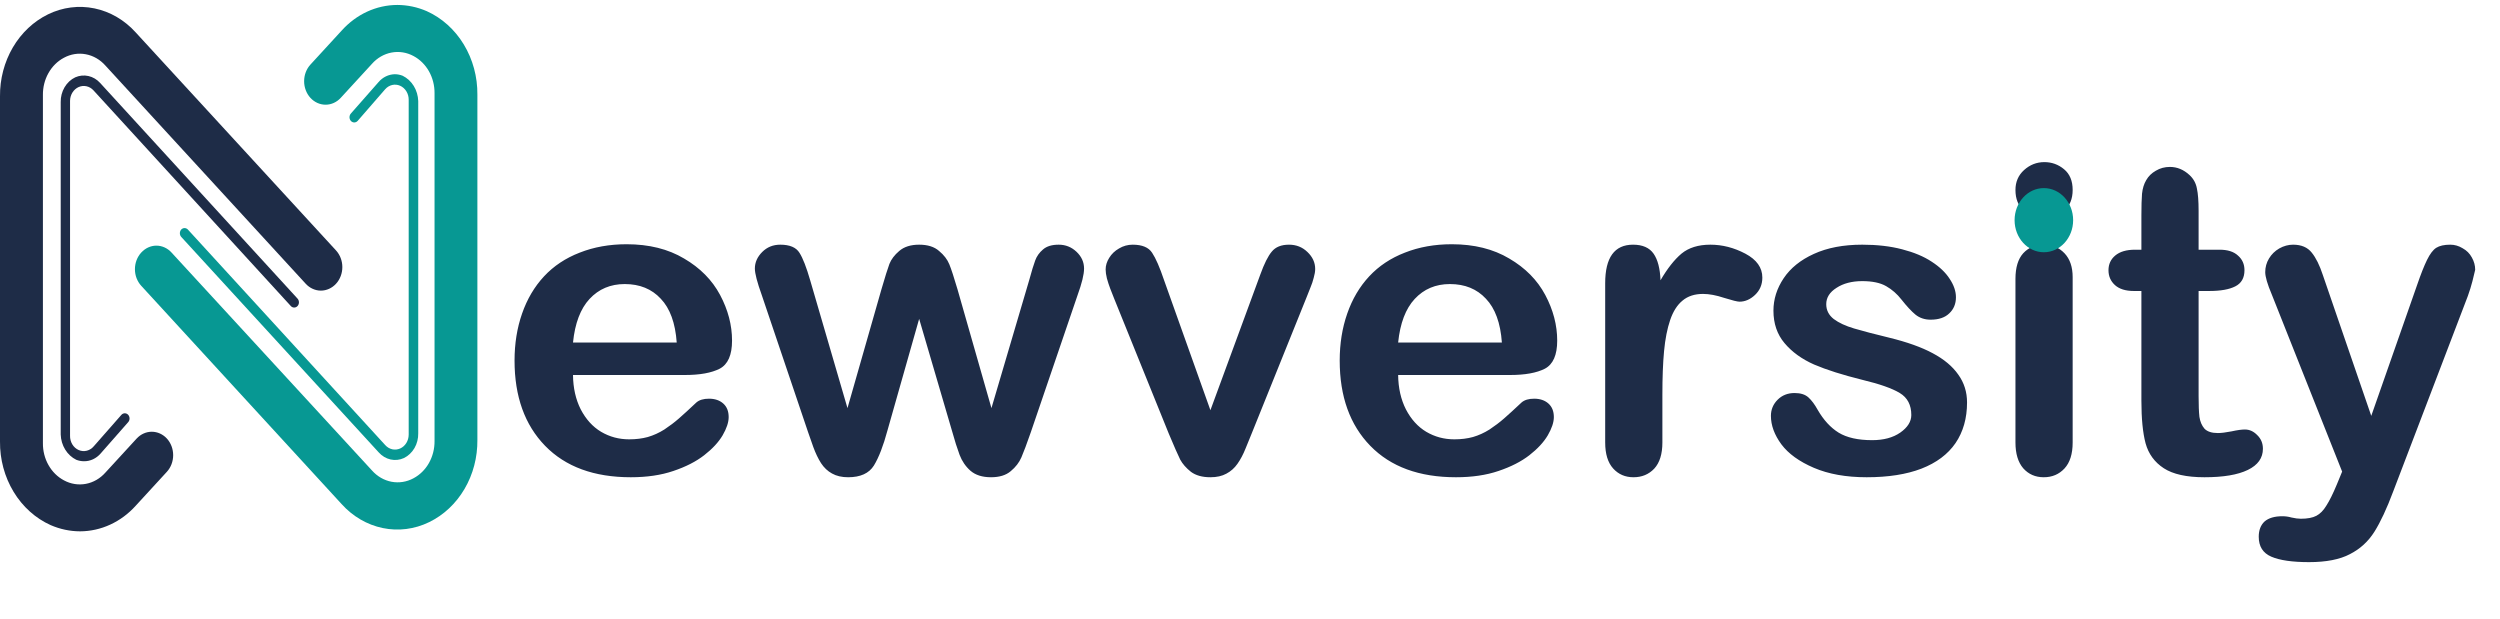 <svg width="109" height="27" viewBox="0 0 109 27" fill="none" xmlns="http://www.w3.org/2000/svg">
<path d="M29.861 16.35H24.983C24.989 16.917 25.101 17.416 25.32 17.849C25.546 18.281 25.841 18.607 26.207 18.826C26.578 19.045 26.986 19.155 27.431 19.155C27.729 19.155 28 19.121 28.244 19.054C28.494 18.981 28.734 18.872 28.966 18.726C29.197 18.573 29.41 18.412 29.605 18.241C29.8 18.071 30.053 17.839 30.363 17.547C30.491 17.437 30.674 17.383 30.912 17.383C31.168 17.383 31.375 17.453 31.533 17.593C31.691 17.733 31.77 17.931 31.77 18.186C31.77 18.412 31.682 18.677 31.506 18.981C31.329 19.28 31.061 19.569 30.701 19.849C30.348 20.123 29.901 20.352 29.359 20.534C28.823 20.717 28.204 20.808 27.504 20.808C25.902 20.808 24.657 20.352 23.767 19.438C22.878 18.524 22.434 17.285 22.434 15.72C22.434 14.983 22.543 14.301 22.762 13.673C22.982 13.04 23.302 12.498 23.722 12.047C24.142 11.597 24.66 11.252 25.275 11.015C25.89 10.771 26.572 10.649 27.321 10.649C28.296 10.649 29.13 10.857 29.825 11.271C30.525 11.679 31.049 12.209 31.396 12.86C31.743 13.512 31.917 14.176 31.917 14.852C31.917 15.479 31.737 15.887 31.378 16.076C31.018 16.259 30.513 16.35 29.861 16.35ZM24.983 14.934H29.505C29.444 14.081 29.212 13.445 28.81 13.025C28.415 12.598 27.891 12.385 27.239 12.385C26.618 12.385 26.106 12.601 25.704 13.034C25.308 13.46 25.068 14.094 24.983 14.934ZM35.324 12.221L36.95 17.794L38.431 12.614C38.589 12.072 38.705 11.703 38.778 11.508C38.857 11.307 39 11.118 39.207 10.942C39.42 10.759 39.709 10.668 40.075 10.668C40.447 10.668 40.736 10.759 40.943 10.942C41.156 11.118 41.305 11.313 41.391 11.526C41.476 11.733 41.594 12.096 41.747 12.614L43.227 17.794L44.871 12.221C44.981 11.819 45.069 11.53 45.136 11.353C45.203 11.17 45.316 11.012 45.474 10.878C45.633 10.738 45.861 10.668 46.159 10.668C46.458 10.668 46.717 10.771 46.936 10.978C47.155 11.185 47.265 11.429 47.265 11.709C47.265 11.965 47.17 12.352 46.982 12.869L44.944 18.844C44.768 19.35 44.631 19.715 44.533 19.941C44.436 20.166 44.281 20.367 44.067 20.544C43.86 20.72 43.574 20.808 43.209 20.808C42.831 20.808 42.532 20.714 42.313 20.525C42.1 20.337 41.942 20.105 41.838 19.831C41.735 19.557 41.622 19.201 41.5 18.762L40.075 13.902L38.695 18.762C38.513 19.438 38.315 19.95 38.102 20.297C37.888 20.638 37.514 20.808 36.978 20.808C36.704 20.808 36.469 20.754 36.274 20.644C36.086 20.541 35.927 20.391 35.799 20.196C35.671 19.995 35.559 19.761 35.461 19.493C35.364 19.219 35.288 19.003 35.233 18.844L33.214 12.869C33.013 12.309 32.912 11.922 32.912 11.709C32.912 11.441 33.019 11.201 33.232 10.987C33.445 10.774 33.707 10.668 34.018 10.668C34.432 10.668 34.712 10.786 34.858 11.024C35.005 11.255 35.16 11.654 35.324 12.221ZM50.755 12.221L52.774 17.885L54.948 11.974C55.119 11.499 55.286 11.164 55.451 10.969C55.615 10.768 55.865 10.668 56.2 10.668C56.517 10.668 56.784 10.774 57.004 10.987C57.229 11.201 57.342 11.447 57.342 11.727C57.342 11.837 57.32 11.965 57.278 12.111C57.241 12.257 57.196 12.394 57.141 12.522C57.092 12.65 57.034 12.796 56.967 12.961L54.574 18.899C54.507 19.07 54.418 19.286 54.309 19.548C54.205 19.81 54.086 20.035 53.952 20.224C53.824 20.407 53.663 20.55 53.468 20.653C53.279 20.757 53.048 20.808 52.774 20.808C52.42 20.808 52.137 20.729 51.924 20.571C51.717 20.407 51.562 20.23 51.458 20.041C51.361 19.846 51.193 19.465 50.956 18.899L48.58 13.025C48.526 12.879 48.468 12.732 48.407 12.586C48.352 12.44 48.303 12.291 48.261 12.139C48.224 11.986 48.206 11.855 48.206 11.746C48.206 11.575 48.258 11.408 48.361 11.243C48.465 11.073 48.608 10.936 48.791 10.832C48.973 10.723 49.171 10.668 49.384 10.668C49.798 10.668 50.082 10.786 50.234 11.024C50.392 11.261 50.566 11.66 50.755 12.221ZM65.838 16.35H60.959C60.966 16.917 61.078 17.416 61.298 17.849C61.523 18.281 61.818 18.607 62.184 18.826C62.555 19.045 62.963 19.155 63.408 19.155C63.706 19.155 63.977 19.121 64.221 19.054C64.471 18.981 64.711 18.872 64.943 18.726C65.174 18.573 65.387 18.412 65.582 18.241C65.777 18.071 66.03 17.839 66.341 17.547C66.469 17.437 66.651 17.383 66.889 17.383C67.144 17.383 67.352 17.453 67.51 17.593C67.668 17.733 67.748 17.931 67.748 18.186C67.748 18.412 67.659 18.677 67.483 18.981C67.306 19.28 67.038 19.569 66.679 19.849C66.325 20.123 65.878 20.352 65.336 20.534C64.8 20.717 64.181 20.808 63.481 20.808C61.879 20.808 60.634 20.352 59.745 19.438C58.855 18.524 58.411 17.285 58.411 15.72C58.411 14.983 58.52 14.301 58.739 13.673C58.959 13.04 59.279 12.498 59.699 12.047C60.119 11.597 60.637 11.252 61.252 11.015C61.867 10.771 62.549 10.649 63.298 10.649C64.273 10.649 65.107 10.857 65.802 11.271C66.502 11.679 67.026 12.209 67.373 12.86C67.72 13.512 67.894 14.176 67.894 14.852C67.894 15.479 67.714 15.887 67.355 16.076C66.995 16.259 66.49 16.35 65.838 16.35ZM60.959 14.934H65.482C65.421 14.081 65.189 13.445 64.787 13.025C64.392 12.598 63.868 12.385 63.216 12.385C62.595 12.385 62.083 12.601 61.681 13.034C61.285 13.46 61.045 14.094 60.959 14.934ZM72.48 17.209V19.292C72.48 19.797 72.361 20.178 72.124 20.434C71.886 20.684 71.585 20.808 71.219 20.808C70.86 20.808 70.564 20.681 70.333 20.425C70.102 20.169 69.986 19.791 69.986 19.292V12.349C69.986 11.228 70.391 10.668 71.201 10.668C71.615 10.668 71.913 10.799 72.096 11.06C72.279 11.322 72.379 11.709 72.398 12.221C72.696 11.709 73.001 11.322 73.311 11.06C73.628 10.799 74.048 10.668 74.572 10.668C75.096 10.668 75.604 10.799 76.098 11.06C76.591 11.322 76.838 11.67 76.838 12.102C76.838 12.406 76.731 12.659 76.518 12.86C76.311 13.055 76.085 13.153 75.842 13.153C75.751 13.153 75.528 13.098 75.175 12.988C74.828 12.872 74.52 12.815 74.252 12.815C73.887 12.815 73.588 12.912 73.357 13.107C73.126 13.296 72.946 13.579 72.818 13.957C72.69 14.334 72.602 14.785 72.553 15.309C72.504 15.826 72.48 16.46 72.48 17.209ZM85.763 17.547C85.763 18.235 85.596 18.826 85.261 19.319C84.926 19.807 84.43 20.178 83.772 20.434C83.12 20.684 82.325 20.808 81.387 20.808C80.492 20.808 79.725 20.671 79.085 20.397C78.446 20.123 77.974 19.782 77.669 19.374C77.365 18.96 77.212 18.546 77.212 18.132C77.212 17.858 77.31 17.623 77.505 17.428C77.7 17.233 77.946 17.136 78.245 17.136C78.507 17.136 78.707 17.2 78.848 17.328C78.988 17.456 79.122 17.635 79.25 17.867C79.505 18.311 79.81 18.643 80.163 18.863C80.522 19.082 81.01 19.191 81.625 19.191C82.124 19.191 82.532 19.082 82.849 18.863C83.172 18.637 83.333 18.381 83.333 18.095C83.333 17.657 83.166 17.337 82.831 17.136C82.502 16.935 81.957 16.743 81.195 16.56C80.337 16.347 79.636 16.125 79.094 15.893C78.558 15.656 78.129 15.345 77.806 14.961C77.483 14.578 77.322 14.106 77.322 13.546C77.322 13.046 77.471 12.574 77.77 12.129C78.068 11.685 78.507 11.332 79.085 11.07C79.67 10.802 80.373 10.668 81.195 10.668C81.841 10.668 82.42 10.735 82.931 10.869C83.449 11.003 83.878 11.182 84.219 11.408C84.567 11.633 84.829 11.883 85.005 12.157C85.188 12.431 85.279 12.699 85.279 12.961C85.279 13.247 85.182 13.482 84.987 13.664C84.798 13.847 84.527 13.938 84.174 13.938C83.918 13.938 83.699 13.865 83.516 13.719C83.339 13.573 83.135 13.354 82.904 13.061C82.715 12.818 82.493 12.623 82.237 12.477C81.981 12.33 81.634 12.257 81.195 12.257C80.745 12.257 80.37 12.355 80.072 12.55C79.773 12.739 79.624 12.976 79.624 13.262C79.624 13.524 79.734 13.74 79.953 13.911C80.172 14.075 80.468 14.212 80.839 14.322C81.211 14.432 81.722 14.566 82.374 14.724C83.147 14.913 83.778 15.138 84.265 15.4C84.758 15.662 85.13 15.973 85.38 16.332C85.635 16.685 85.763 17.09 85.763 17.547ZM90.368 12.084V19.292C90.368 19.791 90.249 20.169 90.012 20.425C89.774 20.681 89.473 20.808 89.107 20.808C88.742 20.808 88.443 20.677 88.212 20.416C87.987 20.154 87.874 19.779 87.874 19.292V12.157C87.874 11.664 87.987 11.292 88.212 11.042C88.443 10.793 88.742 10.668 89.107 10.668C89.473 10.668 89.774 10.793 90.012 11.042C90.249 11.292 90.368 11.639 90.368 12.084ZM89.135 9.507C88.787 9.507 88.489 9.401 88.239 9.188C87.996 8.974 87.874 8.673 87.874 8.283C87.874 7.93 87.999 7.641 88.248 7.415C88.504 7.184 88.8 7.068 89.135 7.068C89.457 7.068 89.744 7.172 89.993 7.379C90.243 7.586 90.368 7.887 90.368 8.283C90.368 8.667 90.246 8.968 90.002 9.188C89.759 9.401 89.47 9.507 89.135 9.507ZM93.09 10.887H93.365V9.389C93.365 8.987 93.374 8.673 93.392 8.448C93.416 8.216 93.477 8.018 93.575 7.854C93.672 7.683 93.812 7.546 93.995 7.443C94.178 7.333 94.382 7.278 94.607 7.278C94.924 7.278 95.21 7.397 95.466 7.635C95.636 7.793 95.743 7.988 95.785 8.219C95.834 8.445 95.859 8.767 95.859 9.188V10.887H96.772C97.125 10.887 97.393 10.972 97.576 11.143C97.765 11.307 97.859 11.52 97.859 11.782C97.859 12.117 97.725 12.352 97.457 12.486C97.195 12.62 96.818 12.687 96.325 12.687H95.859V17.273C95.859 17.663 95.871 17.964 95.895 18.177C95.926 18.384 95.999 18.555 96.114 18.689C96.236 18.817 96.431 18.881 96.699 18.881C96.845 18.881 97.043 18.856 97.293 18.808C97.543 18.753 97.737 18.726 97.878 18.726C98.079 18.726 98.258 18.808 98.417 18.972C98.581 19.131 98.663 19.328 98.663 19.566C98.663 19.968 98.444 20.276 98.005 20.489C97.567 20.702 96.937 20.808 96.114 20.808C95.335 20.808 94.744 20.677 94.342 20.416C93.94 20.154 93.675 19.791 93.547 19.328C93.425 18.866 93.365 18.247 93.365 17.474V12.687H93.036C92.676 12.687 92.402 12.601 92.213 12.431C92.025 12.26 91.93 12.044 91.93 11.782C91.93 11.52 92.028 11.307 92.222 11.143C92.424 10.972 92.713 10.887 93.09 10.887ZM101.888 21.119L102.117 20.562L99.047 12.833C98.858 12.388 98.764 12.065 98.764 11.864C98.764 11.651 98.819 11.453 98.928 11.271C99.038 11.088 99.187 10.942 99.376 10.832C99.571 10.723 99.772 10.668 99.979 10.668C100.338 10.668 100.609 10.783 100.792 11.015C100.975 11.24 101.136 11.566 101.276 11.992L103.387 18.132L105.387 12.422C105.546 11.959 105.689 11.597 105.817 11.335C105.945 11.073 106.079 10.896 106.219 10.805C106.365 10.713 106.569 10.668 106.831 10.668C107.02 10.668 107.199 10.719 107.37 10.823C107.546 10.92 107.68 11.054 107.772 11.225C107.869 11.396 107.918 11.575 107.918 11.764C107.894 11.88 107.854 12.044 107.799 12.257C107.744 12.47 107.677 12.687 107.598 12.906L104.346 21.421C104.066 22.17 103.792 22.758 103.524 23.184C103.256 23.61 102.899 23.936 102.455 24.161C102.016 24.393 101.422 24.509 100.673 24.509C99.942 24.509 99.394 24.429 99.029 24.271C98.663 24.113 98.481 23.823 98.481 23.403C98.481 23.117 98.566 22.895 98.736 22.736C98.913 22.584 99.172 22.508 99.513 22.508C99.647 22.508 99.778 22.526 99.906 22.563C100.064 22.599 100.201 22.617 100.317 22.617C100.603 22.617 100.829 22.575 100.993 22.489C101.157 22.404 101.304 22.255 101.431 22.042C101.565 21.835 101.718 21.527 101.888 21.119Z" fill="#1E2C47"/>
<path d="M89.112 10.998C89.817 10.998 90.389 10.372 90.389 9.6C90.389 8.827 89.817 8.201 89.112 8.201C88.407 8.201 87.836 8.827 87.836 9.6C87.836 10.372 88.407 10.998 89.112 10.998Z" fill="#079893"/>
<path d="M3.493 23.166C3.053 23.165 2.617 23.073 2.208 22.895C1.549 22.599 0.986 22.093 0.593 21.443C0.199 20.793 -0.007 20.029 0 19.248V4.2C-0.007 3.445 0.188 2.704 0.56 2.068C0.933 1.433 1.466 0.931 2.096 0.624C2.731 0.314 3.437 0.225 4.12 0.366C4.803 0.508 5.431 0.874 5.919 1.416L14.652 10.921C14.828 11.113 14.926 11.374 14.926 11.645C14.926 11.917 14.828 12.178 14.652 12.37C14.566 12.465 14.462 12.541 14.349 12.592C14.235 12.644 14.113 12.671 13.99 12.671C13.867 12.671 13.745 12.644 13.632 12.592C13.518 12.541 13.415 12.465 13.328 12.37L4.597 2.86C4.367 2.6 4.068 2.427 3.742 2.366C3.417 2.304 3.082 2.358 2.786 2.519C2.507 2.666 2.273 2.899 2.111 3.188C1.949 3.477 1.866 3.81 1.871 4.149V19.319C1.867 19.657 1.951 19.99 2.114 20.277C2.276 20.565 2.51 20.796 2.788 20.943C3.084 21.104 3.419 21.157 3.744 21.096C4.07 21.035 4.369 20.861 4.599 20.601L5.958 19.121C6.134 18.931 6.371 18.824 6.617 18.824C6.864 18.824 7.101 18.931 7.276 19.121C7.452 19.313 7.55 19.574 7.55 19.845C7.55 20.117 7.452 20.377 7.276 20.57L5.917 22.05C5.6 22.402 5.222 22.682 4.806 22.873C4.39 23.065 3.944 23.164 3.493 23.166Z" fill="#1E2C47"/>
<path d="M17.322 0.216C17.762 0.217 18.198 0.309 18.607 0.487C19.265 0.783 19.828 1.288 20.221 1.938C20.615 2.587 20.822 3.351 20.814 4.131V19.18C20.822 19.938 20.627 20.681 20.253 21.318C19.879 21.956 19.343 22.459 18.711 22.765C18.076 23.075 17.37 23.165 16.687 23.023C16.004 22.881 15.377 22.515 14.89 21.973L6.158 12.461C6.071 12.366 6.002 12.253 5.954 12.129C5.907 12.005 5.883 11.871 5.883 11.736C5.883 11.602 5.907 11.469 5.954 11.344C6.002 11.22 6.071 11.107 6.158 11.012C6.245 10.917 6.348 10.841 6.461 10.789C6.575 10.737 6.696 10.71 6.819 10.71C6.942 10.71 7.064 10.737 7.177 10.789C7.291 10.841 7.394 10.917 7.48 11.012L16.216 20.51C16.446 20.77 16.746 20.943 17.072 21.005C17.397 21.066 17.733 21.013 18.029 20.852C18.306 20.705 18.54 20.475 18.702 20.188C18.864 19.901 18.949 19.57 18.946 19.233V4.063C18.949 3.725 18.864 3.394 18.702 3.107C18.54 2.821 18.306 2.59 18.029 2.443C17.733 2.283 17.397 2.229 17.072 2.291C16.746 2.352 16.446 2.525 16.216 2.785L14.856 4.266C14.681 4.458 14.443 4.565 14.195 4.565C13.947 4.565 13.71 4.458 13.534 4.266C13.447 4.171 13.378 4.058 13.331 3.933C13.284 3.809 13.26 3.676 13.26 3.541C13.26 3.407 13.284 3.273 13.331 3.149C13.378 3.025 13.447 2.912 13.534 2.817L14.894 1.336C15.211 0.983 15.588 0.702 16.005 0.509C16.422 0.317 16.87 0.217 17.322 0.216Z" fill="#079893"/>
<path d="M3.659 20.11C3.546 20.11 3.433 20.088 3.326 20.047C3.13 19.951 2.962 19.797 2.842 19.601C2.721 19.406 2.654 19.177 2.647 18.942V4.449C2.643 4.221 2.702 3.997 2.815 3.805C2.928 3.613 3.09 3.462 3.281 3.371C3.464 3.291 3.664 3.271 3.857 3.315C4.05 3.358 4.227 3.464 4.366 3.617L12.973 13.02C12.992 13.041 13.008 13.066 13.018 13.094C13.029 13.122 13.034 13.152 13.034 13.182C13.034 13.212 13.029 13.241 13.018 13.269C13.008 13.297 12.992 13.322 12.973 13.343C12.934 13.386 12.881 13.409 12.826 13.409C12.771 13.409 12.718 13.386 12.68 13.343L4.075 3.939C3.991 3.848 3.886 3.786 3.77 3.761C3.655 3.735 3.536 3.748 3.427 3.796C3.318 3.845 3.225 3.928 3.158 4.034C3.092 4.14 3.056 4.265 3.054 4.394V18.997C3.051 19.13 3.085 19.262 3.152 19.373C3.219 19.485 3.316 19.572 3.429 19.621C3.542 19.671 3.667 19.681 3.785 19.651C3.904 19.621 4.012 19.551 4.094 19.452L5.295 18.085C5.334 18.043 5.387 18.019 5.442 18.019C5.497 18.019 5.549 18.043 5.588 18.085C5.627 18.128 5.649 18.186 5.649 18.246C5.649 18.306 5.627 18.364 5.588 18.407L4.387 19.773C4.293 19.881 4.18 19.967 4.055 20.025C3.93 20.083 3.795 20.112 3.659 20.11Z" fill="#1E2C47"/>
<path d="M17.214 3.236C17.33 3.237 17.445 3.259 17.555 3.302C17.751 3.398 17.919 3.552 18.04 3.748C18.16 3.943 18.227 4.172 18.235 4.407V18.893C18.239 19.12 18.183 19.344 18.072 19.535C17.96 19.727 17.8 19.879 17.611 19.971C17.427 20.055 17.224 20.077 17.029 20.033C16.834 19.99 16.655 19.883 16.515 19.727L7.9 10.327C7.863 10.284 7.842 10.228 7.842 10.168C7.842 10.11 7.863 10.053 7.9 10.01C7.939 9.968 7.992 9.944 8.047 9.944C8.102 9.944 8.154 9.968 8.193 10.01L16.798 19.408C16.881 19.5 16.987 19.563 17.102 19.589C17.218 19.615 17.338 19.602 17.447 19.554C17.556 19.505 17.65 19.422 17.716 19.315C17.782 19.208 17.818 19.082 17.819 18.953V4.35C17.82 4.219 17.785 4.091 17.718 3.982C17.651 3.873 17.557 3.788 17.446 3.739C17.335 3.69 17.213 3.678 17.096 3.706C16.979 3.734 16.872 3.8 16.79 3.895L15.592 5.273C15.553 5.315 15.501 5.339 15.446 5.339C15.391 5.339 15.338 5.315 15.299 5.273C15.28 5.251 15.264 5.226 15.254 5.198C15.243 5.171 15.238 5.141 15.238 5.111C15.238 5.081 15.243 5.051 15.254 5.023C15.264 4.996 15.28 4.97 15.299 4.949L16.501 3.583C16.592 3.475 16.703 3.389 16.825 3.33C16.948 3.27 17.08 3.239 17.214 3.236Z" fill="#079893"/>
</svg>
